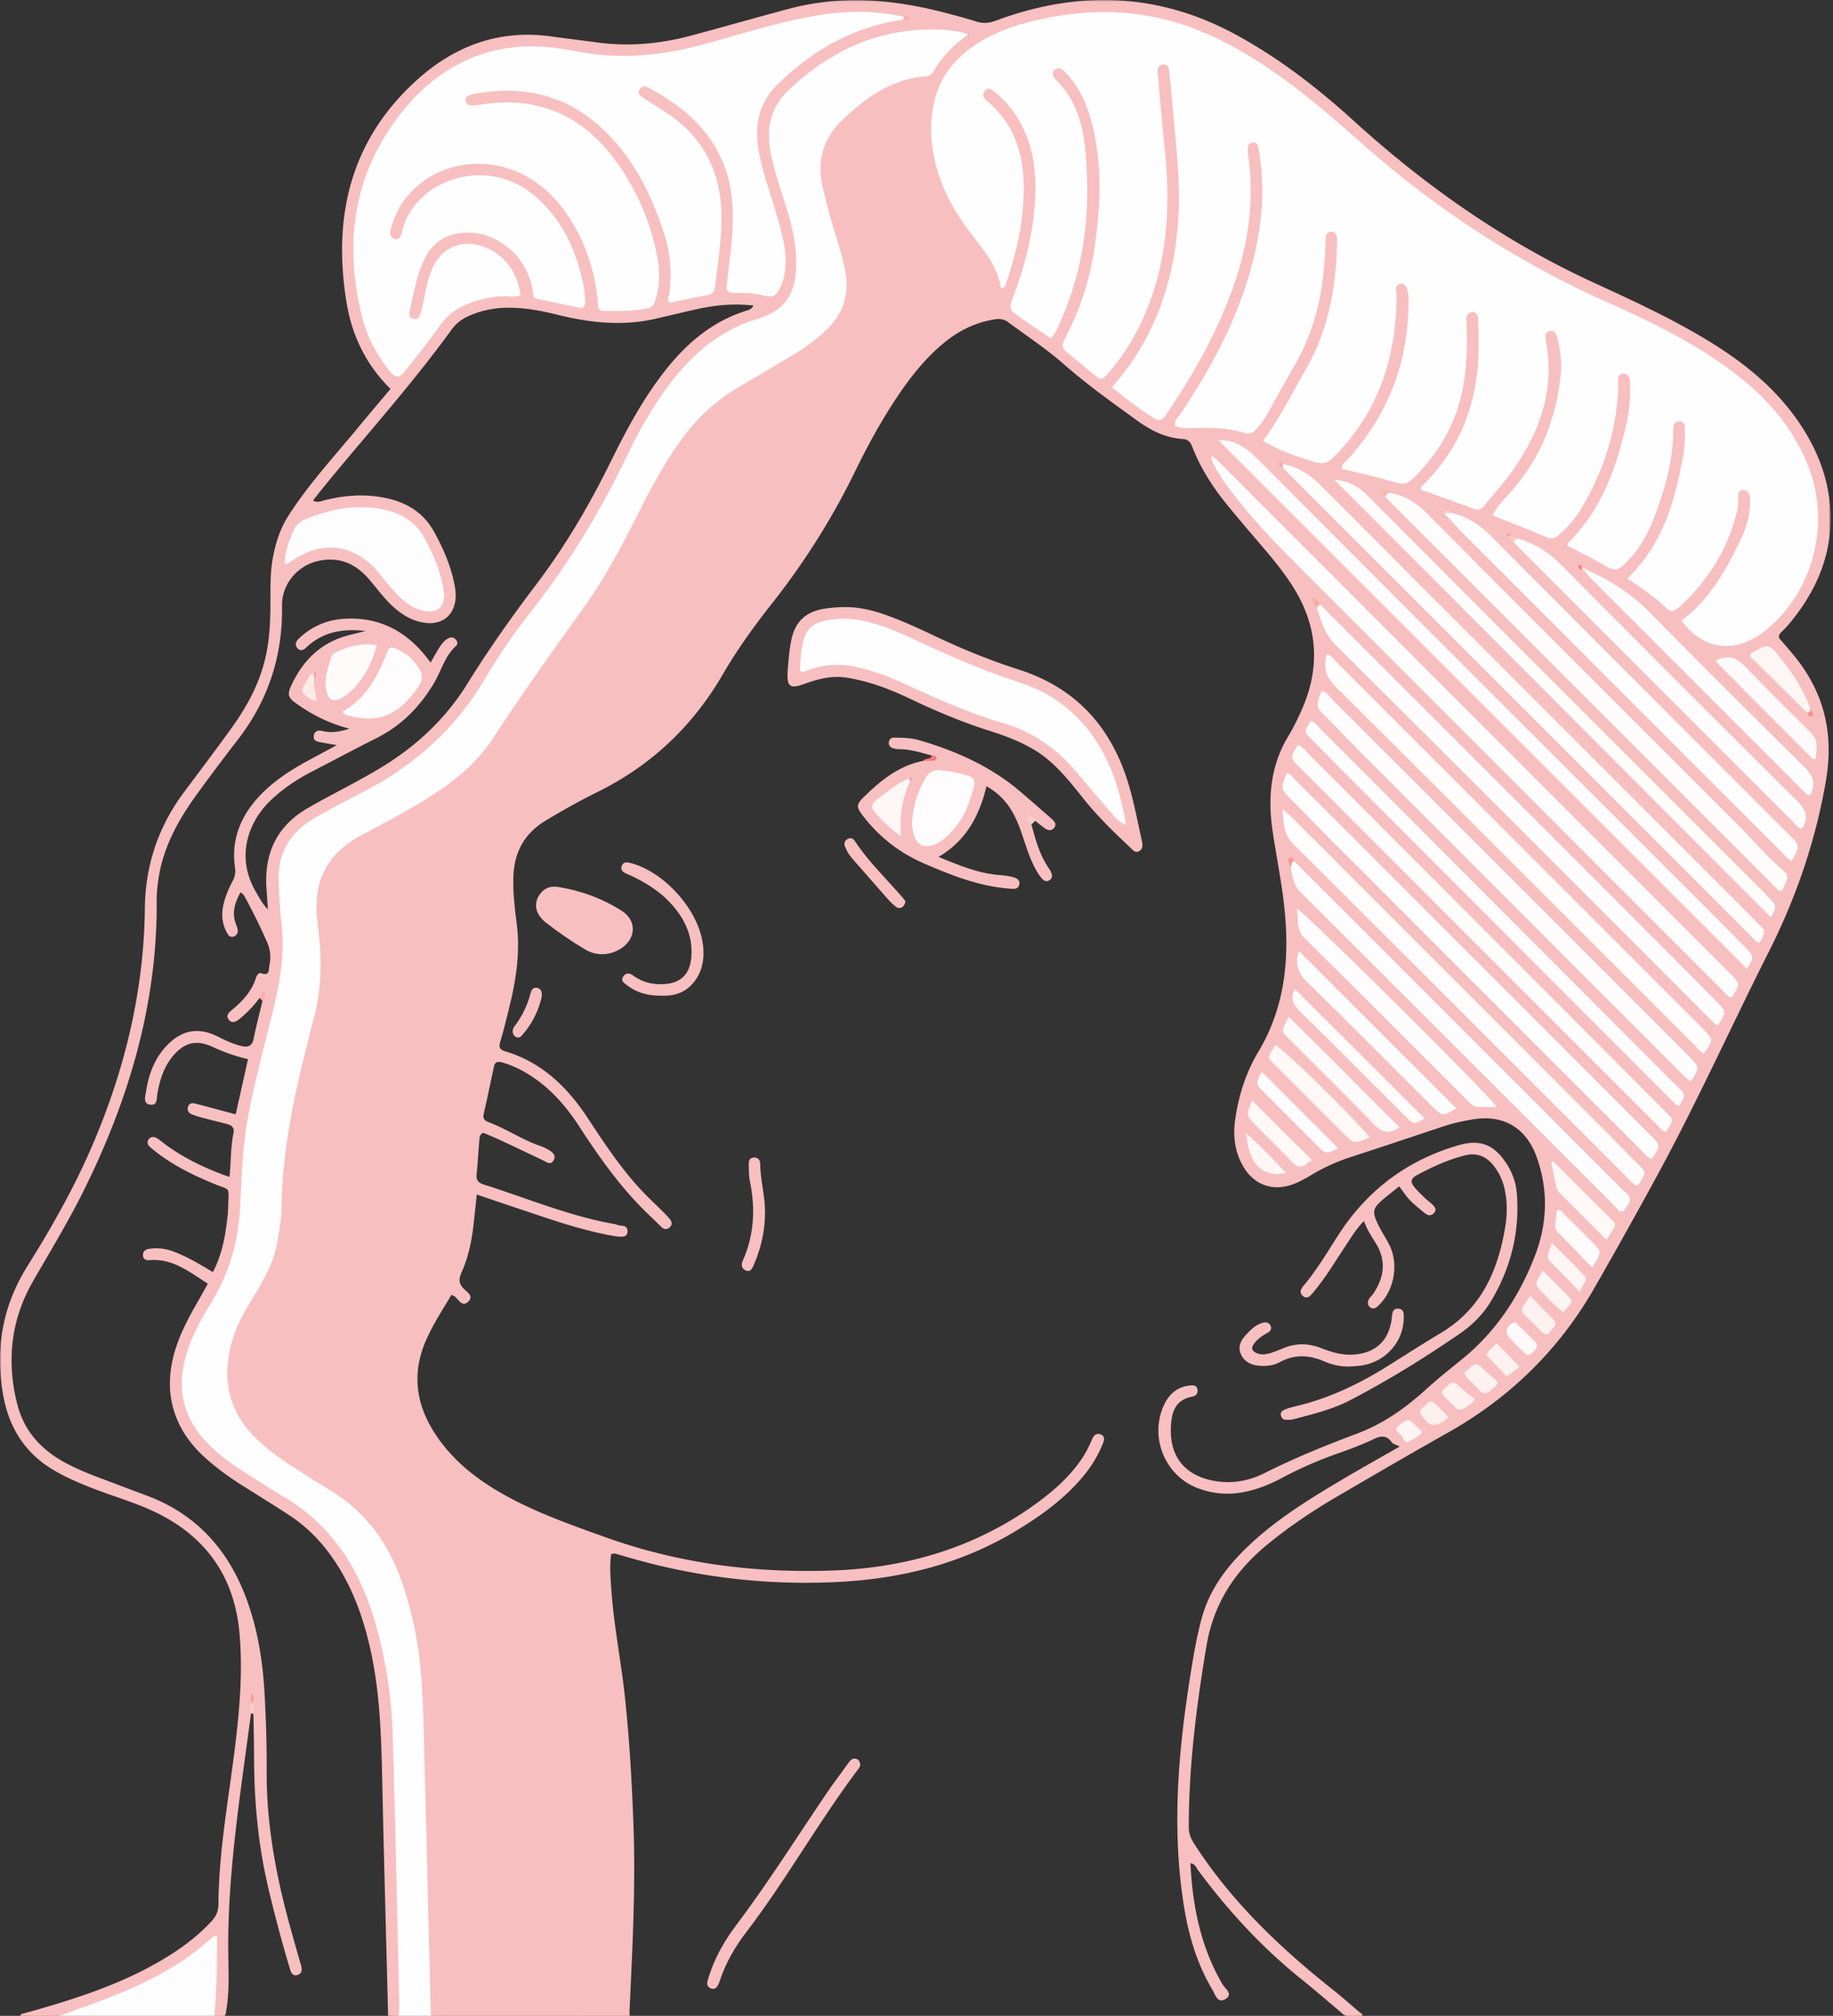 <svg xmlns="http://www.w3.org/2000/svg" xmlns:xlink="http://www.w3.org/1999/xlink" width="643" height="707" viewBox="0 0 643 707">
    <rect x="0" y="0" width="643" height="707" fill="#333333" stroke="none"/>
    <defs>
        <path id="a" d="M0 .034h642.152v707.068H0z"/>
    </defs>
    <g fill="none" fill-rule="evenodd">
        <path fill="#FEFEFE" d="M150.983 707.966h-11a6.773 6.773 0 0 1-.891-1.348 6.574 6.574 0 0 1-.394-2.454c.595-14.666-1.361-29.264-1.084-43.928.322-17.15-.835-34.283-1.21-51.422-.376-17.158-3.261-34.094-9.934-50.215-5.197-12.558-13.094-22.674-24.345-30.294-7.726-5.233-15.945-9.693-23.409-15.334-16.733-12.646-20.429-27.543-11.424-46.546 2.929-6.182 6.767-11.861 9.843-17.966 5.428-10.769 5.978-22.563 6.309-34.131.482-16.842 4.216-32.983 8.207-49.159 3.068-12.437 7.002-24.768 5.946-37.827-.537-6.642-1.06-13.261-.978-19.937.105-8.673 3.52-15.273 10.866-20.128 8.094-5.35 16.939-9.288 25.275-14.175 15.134-8.875 27.204-20.7 36.201-35.78 3.923-6.577 8.129-13.013 12.881-19.036 15.762-19.979 28.736-41.643 39.842-64.512 5.254-10.82 11.737-20.914 20.47-29.393 5.45-5.292 11.466-9.624 18.757-12.039 2.21-.732 4.336-1.718 6.491-2.612 6.957-2.888 9.922-8.175 10.324-15.605.54-9.946-2.733-19.043-5.384-28.31-.778-2.721-1.733-5.388-2.51-8.115-3.882-13.613.577-24.094 11.701-32.306 12.887-9.514 26.929-15.898 43.184-16.533 4.01-.158 7.95.708 11.921 1.074 3.023.278 3.822 2.524 1.63 4.474-4.022 3.58-7.122 7.906-10.668 11.865-1.422 1.587-3.484 1.816-5.461 2.187-10.592 1.985-19.086 7.733-26.349 15.321-5.657 5.91-7.588 13.089-5.935 21.248 1.595 7.865 4.296 15.402 6.452 23.098 4.466 15.94 1.225 24.916-12.559 34.27-4.415 2.996-8.808 6.088-13.604 8.396-18.48 8.896-32.006 22.804-40.553 41.206-11.737 25.27-27.661 47.823-43.902 70.224-1.272 1.754-2.598 3.475-3.625 5.388-10.09 18.784-25.541 31.752-44.43 40.995-3.894 1.906-7.629 4.098-11.409 6.215-11.365 6.365-15.228 16.336-13.56 28.688 1.67 12.363 1.157 24.444-1.979 36.588-4.455 17.248-8.708 34.575-10.105 52.431-.481 6.136-.256 12.294-1.17 18.431-1.021 6.852-2.85 13.318-6.341 19.321-2.931 5.039-6.046 9.994-8.396 15.34-6.017 13.697-4.677 27.623 6.798 38.493 6.733 6.376 14.545 11.201 22.494 15.695 14.281 8.075 23.263 20.276 28.552 35.35 4.436 12.641 6.352 25.78 6.88 39.214 1.025 26.114 1.195 52.247 2.128 78.355.404 11.312 1.066 22.582.358 33.893a6.946 6.946 0 0 1-.901 1.345"/>
        <path fill="#FEFDFD" d="M74.983 707.966h-54c-.346-.488-.363-.987-.056-1.499 3.757-3.323 8.712-3.962 13.155-5.658 13.746-5.249 26.963-11.306 38.09-21.244 3.06-2.734 4.85-2.248 4.907 1.313.135 8.6 1.31 17.283-1.163 25.777a9.06 9.06 0 0 1-.933 1.311"/>
        <path fill="#F9BEB2" d="M150.983 707.966l.139-1.166c1.48-1.343 3.336-1.368 5.152-1.379 20.705-.118 41.41.035 62.114-.088a6.246 6.246 0 0 1 2.422.467l.173 2.166h-70z"/>
        <path fill="#F9BFB3" d="M20.966 706.935l.017 1.03h-14c.075-.86.033-1.805 1.307-1.792 2.628.73 5.095-.634 7.667-.586 1.776.034 3.605-.084 5.01 1.348"/>
        <path fill="#F8B7AB" d="M471.983 707.966a4.054 4.054 0 0 1-.05-.914c1.414-1.813 3.43-.916 5.195-1.152 1.071.363.82 1.273.855 2.066h-6z"/>
        <path fill="#F9C1B5" d="M74.983 707.966l.183-1.216c1.345-1.005 2.612-.758 3.832.241.049.327.045.651-.015.975h-4zM139.97 706.944c.003.341.008.682.013 1.022h-4l.161-1.196c1.325-1.034 2.59-.767 3.825.174"/>
        <g transform="translate(0 -.034)">
            <mask id="b" fill="#fff">
                <use xlink:href="#a"/>
            </mask>
            <path fill="#F8BFC0" d="M139.97 706.979l-3.826-.175c-.694-27.31-1.458-54.618-2.055-81.93-.339-15.496-.739-30.967-4.114-46.183-2.617-11.8-6.684-22.989-13.777-32.925-4.013-5.622-8.82-10.433-14.583-14.221-5.562-3.655-11.238-7.137-16.867-10.69-4.375-2.76-8.543-5.803-12.416-9.23-11.98-10.594-15.573-24.166-10.489-39.337 1.915-5.719 4.783-10.97 7.778-16.165 1.065-1.847 2.08-3.724 3.28-5.882-6.474-4.135-12.333-8.943-20.503-8.238-1.12.099-2.079-.337-2.227-1.488-.17-1.332.646-2.244 1.947-2.464 2.835-.478 5.574-.204 8.336.781 5.016 1.791 9.523 4.543 14.22 7.349 3.364-6.39 4.441-13.087 5.18-19.87.127-1.159.171-2.327.2-3.493.176-6.821.882-5.188-4.7-7.486-6.793-2.796-13.374-5.952-19.323-10.308a47.96 47.96 0 0 1-3.495-2.815c-.838-.745-1.039-1.764-.332-2.664.714-.911 1.83-.87 2.734-.38 1.012.548 1.881 1.362 2.816 2.055 6.851 5.08 14.424 8.688 22.745 11.592.612-5.413.341-10.425 1.404-15.29.416-1.906-.524-2.813-2.163-3.245-2.894-.765-5.807-1.454-8.7-2.224-1.282-.341-2.565-.724-3.789-1.23-1.255-.518-1.729-1.575-1.219-2.85.468-1.166 1.55-1.134 2.541-.875 4.63 1.205 9.25 2.455 14.1 3.75L87 371.505c-4.459-1.048-8.485-2.49-12.407-4.308-5.785-2.68-10.092-1.524-14.144 3.464-3.03 3.73-4.39 8.166-5.223 12.803-.307 1.706.146 4.31-2.497 4.003-2.626-.303-1.787-2.853-1.53-4.495.971-6.19 3.043-11.938 7.582-16.508 5.281-5.317 10.931-6.248 17.707-2.844 2.683 1.346 5.37 2.625 8.32 3.298 2.386.544 3.69-.142 4.2-2.728.864-4.401 2.03-8.743 3.068-13.11.247-.404.39-.87.062-1.238-.4-.45-.764.002-1.118.197-1.96 2.719-4.27 5.107-6.85 7.24-1.234 1.02-2.65 1.882-3.917.373-1.12-1.339-.05-2.443 1.038-3.345 3.766-3.125 7.07-6.595 8.534-11.439.261-.86 1.073-1.786 1.732-1.536 3.19 1.214 2.652-1.318 2.968-2.841.588-2.833.285-5.538-.932-8.265-2.445-5.478-5.07-10.858-7.968-16.108-.22-.4-.69-.663-1.224-1.156-2.11 3.714-3.153 7.37-1.542 11.43.244.615.51 1.266.547 1.911.066 1.101-.473 1.926-1.58 2.236-.978.272-1.609-.347-2.035-1.07-1.869-3.171-2.215-6.61-1.414-10.13.667-2.93 1.84-5.699 3.258-8.351.801-1.495 1.054-2.933.795-4.738-1.285-8.945 1.466-16.776 7.27-23.562 5.058-5.913 11.453-10.115 18.217-13.803 3.182-1.733 6.381-3.438 10.236-5.512-2.432-.435-4.125-.702-5.802-1.048-1.149-.236-2.444-.507-2.295-2.082.163-1.733 1.471-2.212 2.895-1.865 3.032.742 5.94.428 9.608-.792-7.44-1.927-13.525-5.102-19.205-9.247-2.334-1.702-2.419-3.11-1.405-5.38 4.102-9.174 10.554-15.649 20.522-18.177 1.57-.399 3.142-.788 5.77-1.448-8.11-.917-14.508.334-19.992 5.047-.253.216-.508.434-.742.668-.908.911-1.983 1.476-3.037.445-1.215-1.189-.698-2.462.366-3.488 4.508-4.338 9.981-6.647 16.153-6.975 11.877-.632 21.296 4.203 28.584 13.447.393.498.77 1.008 1.473 1.935 1.135-1.954 2.044-3.633 3.066-5.243.893-1.406 1.895-2.774 3.522-3.424.842-.338 1.672-.069 2.265.59.61.68.792 1.583.077 2.232-3.983 3.613-5.199 8.844-7.843 13.234-4.917 8.167-11.342 14.719-19.956 19.05-7.729 3.887-15.363 7.96-23.046 11.938-5.057 2.618-9.729 5.792-13.899 9.671-7.549 7.02-12.958 19.41-5.54 32.23 1.223 2.118 2.335 4.3 4.286 6.293-.162-2.366-.317-4.733-.488-7.1-.896-12.418 3.48-22.1 14.527-28.471 8.648-4.99 17.678-9.279 26.197-14.514 12.136-7.456 22.23-16.947 29.74-29.077 7.462-12.05 15.644-23.59 24.204-34.877 10.096-13.314 18.516-27.655 25.898-42.63 5.454-11.061 11.23-21.938 18.828-31.737 7.716-9.953 16.904-17.883 29.192-21.662.761-.233 1.566-.465 2.226-1.712-6.778-.806-13.24-.194-19.654 1.216-5.034 1.108-10.037 2.358-15.067 3.489-11.499 2.581-22.82 1.296-34.1-1.5-6.146-1.526-12.358-2.687-18.759-2.41-4.389.19-8.56 1.147-12.544 2.979-2.314 1.064-4.245 2.553-5.758 4.643-13.984 19.328-30.003 37.004-45.07 55.451-1.144 1.398-2.234 2.84-3.53 4.496 1.535.888 2.7.26 3.866-.04 7.533-1.927 15.121-2.407 22.734-.584 6.954 1.665 12.468 5.358 15.963 11.778 3.2 5.876 5.854 11.947 7.092 18.576.31 1.659.486 3.309.307 4.966-.59 5.493-4.398 8.688-9.914 8.275-3.947-.294-7.318-1.985-10.41-4.411-3.988-3.128-6.828-7.268-10.093-11.042-4.864-5.623-10.896-8.063-18.302-6.169-7.078 1.813-12.26 8.309-12.133 15.565.307 17.483-4.81 33.112-15.496 46.958a844.343 844.343 0 0 0-14.102 18.783c-6.728 9.236-12.246 19.061-13.829 30.626-.315 2.305-.55 4.646-.534 6.966.267 36.118-9.66 69.649-25.564 101.71-5.409 10.905-11.736 21.282-17.79 31.817-5.369 9.344-7.96 19.33-7.506 30.106.198 4.678.898 9.287 2.15 13.788 2.352 8.469 7.653 14.576 15.188 18.986 6.372 3.73 13.33 6.001 20.148 8.638 3.565 1.379 7.172 2.651 10.736 4.034 16.74 6.495 27.574 18.66 33.876 35.22 4.253 11.176 6.02 22.833 6.647 34.674.468 8.816.74 17.656.693 26.483-.104 19.344 3.574 38.06 8.791 56.556 1.084 3.841 2.15 7.69 3.272 11.521.425 1.455.35 2.812-1.196 3.33-1.705.572-2.31-.775-2.717-2.134-2.854-9.567-5.443-19.203-7.707-28.928-3.415-14.672-4.806-29.554-4.855-44.591-.018-5.33-.159-10.658-.244-15.986-.706-1.207-.27-2.534-.394-3.8.095-1.258-.242-2.552.301-3.773-.604 1.207-.224 2.502-.333 3.755-.136 1.27.345 2.606-.43 3.802-3.713 28.452-8.439 56.803-7.94 85.66.115 6.778.365 13.623-1.099 20.342l-3.832-.24c.94-9.23.917-18.48.973-27.76-.655.043-1.074-.06-1.248.1-13.079 12.126-29.025 18.985-45.53 24.814-2.806.99-5.597 2.019-8.394 3.03-4.22-.33-8.535.903-12.676-.762 18.132-5.082 36.062-10.667 52.088-20.976 5.064-3.259 9.75-6.956 13.847-11.405 1.564-1.7 2.385-3.488 2.398-5.798.114-19.06 3.721-37.75 5.98-56.587 1.526-12.736 2.538-25.515 1.431-38.383-1.725-20.053-11.85-34.28-29.839-42.827-6.284-2.985-13.037-4.98-19.577-7.423-5.146-1.923-10.206-4.011-15.009-6.722C8.826 509.999 3 500.716.985 488.61c-2.66-15.974.015-30.77 8.638-44.53 8.581-13.695 16.523-27.721 22.898-42.632 11.324-26.488 17.977-53.983 18.292-82.837.166-15.234 4.766-28.762 13.834-40.89 5.585-7.47 11.226-14.901 16.665-22.478 5.673-7.905 10.195-16.411 12.125-26.069 1.014-5.072 1.343-10.222 1.407-15.399.08-6.322-.239-12.663 1.03-18.934 1-4.936 2.546-9.63 5.28-13.902 7.122-11.135 16.094-20.805 24.46-30.956 3.706-4.499 7.494-8.93 11.375-13.547-8.5-8.377-13.499-18.64-15.395-30.139-5.037-30.561 1.455-57.748 25.435-78.894 13.053-11.51 28.42-17.04 46.104-14.617 5.441.746 10.896 1.394 16.337 2.133 11.226 1.525 22.266.496 33.15-2.443 11.397-3.078 22.75-6.322 34.157-9.361 18.21-4.854 36.303-3.392 54.3 1.284 3.862 1.003 7.722 2.024 11.527 3.217 2.346.735 4.38.535 6.726-.338 28.824-10.727 56.983-9.927 84.346 4.989 15.027 8.19 28.453 18.551 41.048 30.005 25.301 23.006 52.965 42.44 84.11 56.782 12.39 5.703 24.8 11.39 36.617 18.241 13.22 7.663 25.38 16.623 34.42 29.195 6.628 9.214 11.11 19.394 12.081 30.78 1.35 15.805-4.224 29.393-14.19 41.393-.957 1.15-2.022 2.215-3.077 3.28-.87.877-.842 1.653-.025 2.568a192.021 192.021 0 0 1 4.551 5.316c10.675 12.863 14.143 27.511 11.328 43.934-3.602 21.02-10.436 41.002-19.984 59.933-13.268 26.303-25.368 53.19-39.473 79.069a2017.968 2017.968 0 0 1-21.92 39.226c-12.403 21.6-29.636 38.34-51.347 50.556-12.909 7.264-25.705 14.728-38.498 22.195-8.78 5.125-17.213 10.755-25.07 17.259-11.203 9.271-18.57 20.635-21.013 35.192-3.533 21.057-6.203 42.17-6.224 63.562-.002 2.264.66 3.99 1.896 5.911 12.976 20.178 30.032 36.433 48.672 51.21 3.262 2.587 6.37 5.367 9.55 8.058-1.395 1.903-3.497.62-5.195 1.153-5.23-4.392-10.387-8.875-15.704-13.158-13.718-11.047-25.504-23.9-35.98-38.008-.64-.862-.926-2.156-2.656-2.43.736 15.072 3.587 29.372 11.258 42.466.917 1.563 3.993 3.59.85 5.294-2.67 1.45-3.462-1.82-4.449-3.471-5.727-9.586-8.606-20.151-10.229-31.096-3.932-26.51-1.643-52.83 2.545-79.08 1.074-6.732 2.19-13.455 3.994-20.058 2.828-10.351 9.06-18.43 16.678-25.612 9.768-9.208 21.13-16.183 32.596-22.985 6.281-3.725 12.66-7.284 20.157-11.584-1.343-.698-2.322-.892-2.753-1.486-1.826-2.51-3.726-2.38-6.378-1.11-4.188 2.005-8.58 3.614-12.97 5.156a138.494 138.494 0 0 0-19.159 8.428c-4.422 2.353-9.01 4.19-14.006 5.077-5.249.93-10.286.454-15.232-1.344-11.524-4.189-17.244-17.387-12.44-28.699 1.74-4.096 4.601-6.897 9.224-7.425 1.152-.13 2.481-.22 2.782 1.346.262 1.368-.516 2.311-1.802 2.55-6.39 1.188-7.384 5.993-7.53 11.264-.275 9.749 4.847 16.115 14.363 18.12 6.472 1.365 12.736.333 18.468-2.553 10.57-5.327 21.485-9.741 32.551-13.893 8.972-3.367 16.745-8.798 23.846-15.245 4.065-3.69 8.362-7.134 12.638-10.584 12.125-9.776 20.421-22.332 25.91-36.694 4.35-11.385 4.682-23.061.448-34.704-2.95-8.118-9.795-15.046-22.42-12.93-3.466.582-6.846 1.327-10.164 2.427-10.73 3.555-21.439 7.178-32.194 10.656-4.938 1.597-9.623 3.675-14.066 6.34-2.14 1.283-4.305 2.514-6.674 3.364-6.942 2.49-13.375.262-17.197-6.079-3.159-5.24-3.77-11.022-2.914-16.9 1.21-8.3 3.746-16.283 8.058-23.473 9.862-16.437 11.125-34.262 8.935-52.644-.984-8.257-2.654-16.428-3.875-24.66-1.73-11.66-.846-22.91 5.415-33.317 1.798-2.988 3.355-6.144 4.768-9.335 6.29-14.202 5.856-28.096-2.095-41.613-3.826-6.504-8.727-12.17-13.598-17.87-3.463-4.053-6.914-8.117-10.294-12.24-5.096-6.216-9.429-12.918-12.352-20.439-.67-1.725-1.413-2.736-3.476-2.861-6.018-.365-11.22-3.06-15.973-6.5-8.749-6.339-17.57-12.606-25.69-19.754-6.147-5.412-13-9.852-19.524-14.747-2.03-1.524-4.142-1.082-6.196-.675-6.512 1.291-12.146 4.385-17.17 8.7-7.165 6.153-12.677 13.643-17.7 21.543-4.65 7.316-8.77 14.934-12.559 22.722C291.875 181.977 282 197.55 270.48 212.1c-6.21 7.843-12.009 15.988-17.046 24.637-10.524 18.073-25.06 31.788-43.83 41.062-6.265 3.094-12.363 6.507-18.347 10.139-7.546 4.577-10.96 11.282-11.174 19.925-.132 5.356.475 10.677 1.156 15.936 1.335 10.308-.254 20.243-2.735 30.147-.97 3.872-1.888 7.764-3.064 11.576-.613 1.983.144 2.743 1.832 3.248 12.82 3.835 21.75 12.524 28.882 23.361 6.141 9.332 12.288 18.649 20.12 26.697 1.973 2.026 4.056 3.947 6.062 5.944.94.934 1.876 1.883 2.698 2.918.854 1.076.754 2.226-.4 3.02-.915.627-1.84.445-2.676-.39-2.586-2.583-5.288-5.054-7.814-7.695-7.982-8.34-14.596-17.736-20.857-27.393-4.859-7.495-10.653-14.075-18.397-18.73-2.714-1.63-5.563-2.94-8.632-3.834-1.632-.474-2.599-.26-2.967 1.413-1.215 5.524-2.318 11.072-3.612 16.579-.419 1.783.45 2.447 1.792 2.959 6.224 2.37 11.786 6.173 18.105 8.344 1.093.375 2.17.882 3.143 1.5 1.314.838 2.521 1.913 1.378 3.654-1.087 1.656-2.25.523-3.425-.04a1644.44 1644.44 0 0 0-15.777-7.462c-1.804-.84-3.66-1.567-5.384-2.3-1.496.713-1.299 1.994-1.395 3.102-.329 3.819-.535 7.647-.924 11.459-.208 2.027.613 2.986 2.496 3.582 15.204 4.805 29.966 11.07 45.783 13.855.327.058.666.12.963.26 1.342.63 3.708-.21 3.688 2.385-.013 1.778-1.437 2.149-4.847 1.55-11.85-2.08-23.115-6.175-34.47-9.956-4.4-1.465-8.79-2.964-13.552-4.572-.42 3.89-.78 7.469-1.197 11.042-.658 5.647-1.865 11.184-4.193 16.38-1.035 2.308-.905 3.96.945 5.741 1.18 1.137 3.47 2.563 1.387 4.46-2 1.822-3.153-.476-4.424-1.667-.337-.317-.815-.481-1.373-.798-3.04 5.046-6.196 9.93-8.636 15.238-5.148 11.199-4.24 21.966 2.161 32.382 5.457 8.88 13.136 15.441 21.93 20.758 12.026 7.274 25.236 11.864 38.378 16.591 25.728 9.255 52.334 12.683 79.547 11.742 26.056-.9 50.176-7.933 71.522-23.36 5.975-4.319 11.478-9.119 15.743-15.206 1.634-2.33 2.947-4.825 4.03-7.454.565-1.376 1.59-2.34 3.1-1.691 1.692.728 1.086 2.26.596 3.45a42.632 42.632 0 0 1-6.372 10.688c-6.61 8.144-14.948 14.174-23.827 19.552-19.26 11.665-40.374 16.899-62.66 18.024-25.518 1.288-50.519-1.75-75.002-9.058a56.017 56.017 0 0 0-3.362-.915c-.288-.067-.635.113-1.17.226-.59 4.396-.192 8.83.14 13.281.917 12.303 3.366 24.404 4.683 36.654 1.605 14.913 2.444 29.865 3.006 44.85.827 22.019-.39 43.976-1.394 65.944-.808 1.004-1.9 1.178-3.112 1.173-22.192-.067-44.384-.117-66.577-.173-.779-31.478-1.528-62.958-2.35-94.437-.378-14.48-.553-28.983-3.756-43.228-1.134-5.04-2.48-10.014-4.225-14.874-4.764-13.273-12.635-24.105-24.854-31.523-4.126-2.503-8.183-5.122-12.263-7.702-4.513-2.852-8.85-5.936-12.793-9.555-10.707-9.832-13.392-21.79-9.364-35.49 1.756-5.974 4.986-11.238 8.198-16.498 3.577-5.86 6.667-11.928 7.73-18.807.558-3.615 1.275-7.257 1.314-10.894.202-19.135 3.986-37.695 8.64-56.13.772-3.065 1.46-6.154 2.324-9.192 3.105-10.923 3.312-21.995 1.851-33.168a89.544 89.544 0 0 1-.415-3.974c-1.093-12.837 4.021-22.214 15.443-28.301 9.1-4.851 18.272-9.589 26.866-15.341 7.554-5.056 14.37-10.948 19.342-18.577 10.28-15.772 21.245-31.054 32.2-46.353 7.382-10.31 13.266-21.531 18.957-32.845 4.49-8.927 9.18-17.733 15.127-25.825 5.403-7.355 11.846-13.494 19.72-18.127 6.885-4.052 13.771-8.1 20.608-12.228 3.714-2.242 7.12-4.903 10.304-7.874 6.122-5.713 8.27-12.572 6.765-20.816-1.32-7.242-4.026-14.07-5.82-21.162-.694-2.74-1.395-5.479-2.049-8.228-2.19-9.23.186-17.218 6.995-23.703 8.072-7.687 16.967-14.002 28.553-15.149 1.171-.116 2.36-.24 3.042-1.396 3.052-5.163 6.982-9.563 12.6-13.355-5.11-1.576-9.459-1.71-13.69-1.678-19.497.15-35.753 8.136-49.632 21.381-6.364 6.074-7.778 13.67-6.106 22.066 1.207 6.057 3.258 11.864 5.084 17.74 2.13 6.855 3.942 13.763 3.845 21.03-.139 10.3-3.699 16.221-13.457 19.2-15.628 4.77-26.163 15.33-34.836 28.394a154.065 154.065 0 0 0-10.797 19.125c-9.396 19.786-20.734 38.352-34.262 55.59a214.235 214.235 0 0 0-16.048 23.507c-10.383 17.63-25.124 30.418-43.17 39.68-5.622 2.886-11.224 5.805-16.686 9.009-8.796 5.156-12.777 12.692-12.315 22.825.228 4.995.545 9.968 1.095 14.94 1.31 11.827-1.473 23.173-4.293 34.498-2.894 11.622-5.982 23.189-7.98 35.025-1.616 9.568-1.79 19.234-2.316 28.863-.659 12.075-3.756 23.23-10.112 33.55-3.489 5.663-6.695 11.512-8.665 17.941-3.765 12.29-1.246 23.005 7.963 32.057 3.58 3.517 7.584 6.5 11.807 9.19 4.632 2.952 9.215 5.991 13.954 8.765 16.591 9.712 26.35 24.455 31.871 42.487 4.125 13.475 6.261 27.28 6.691 41.288.972 31.64 1.593 63.293 2.343 94.942.027 1.159-.084 2.322-.13 3.483" mask="url(#b)"/>
        </g>
        <path fill="#F8BFC0" d="M295.801 212.923c6.81-.175 13.12 1.91 19.301 4.408 4.308 1.742 8.541 3.689 12.737 5.689 9.608 4.577 19.434 8.574 29.575 11.823 20.167 6.46 32.595 20.366 38.54 40.42 1.937 6.54 3.182 13.24 4.652 19.889.324 1.468.26 2.75-1.155 3.425-1.316.63-2.119-.536-2.95-1.313-5.835-5.454-11.53-11.008-16.539-17.289-5.169-6.483-10.307-13.067-17.73-17.341-4.799-2.762-9.917-4.688-15.133-6.332-9.53-3.006-18.687-6.866-27.697-11.158-7.052-3.359-14.295-6.17-22.115-7.434-5.35-.865-10.19.325-15.078 2.141-5.053 1.878-6.268.994-5.902-4.437.246-3.64.555-7.284 1.272-10.893 1.255-6.318 4.931-9.9 11.281-10.974a44.547 44.547 0 0 1 6.941-.624M490.854 416.075c-2.038 1.626-3.756 2.923-5.393 4.316-4.027 3.432-4.272 4.482-1.892 9.37 1.164 2.39 2.696 4.6 3.867 6.988 3.175 6.472 1.738 15.28-3.24 20.464-.459.478-.923.974-1.466 1.344-.568.388-1.26.457-1.88.07-.775-.484-1.115-1.238-.955-2.122.221-1.215 1.27-1.923 1.906-2.884 3.83-5.777 4.585-11.685.708-17.772-1.482-2.326-2.953-4.658-4.055-7.604-2.83 2.836-4.543 5.886-6.478 8.755-3.35 4.971-6.382 10.16-10.156 14.84-.73.905-1.425 1.861-2.277 2.64-.822.751-1.82.763-2.659-.095-.627-.644-.872-1.412-.404-2.258.24-.436.511-.864.831-1.243 4.752-5.622 8.416-11.99 12.415-18.127 10.147-15.57 24.117-25.963 41.98-31.122 7.081-2.045 11.857-.444 16.106 5.484 2.478 3.456 3.97 7.3 4.291 11.556 1.012 13.365-2.049 25.773-8.847 37.288-2.757 4.672-6.467 8.52-10.887 11.566-12.48 8.601-25.36 16.574-38.812 23.576-6.237 3.247-13.076 4.86-19.826 6.651-.938.25-1.975.202-2.96.16-.737-.03-1.158-.672-1.392-1.285-.35-.927.18-1.738.911-2.083 1.187-.562 2.484-.942 3.771-1.24 11.641-2.706 22.29-7.693 32.376-13.99 6.355-3.967 12.65-8.036 19.08-11.879 14.085-8.419 19.957-21.75 22.498-37.128.741-4.48.747-8.972-.236-13.41a20.116 20.116 0 0 0-3.81-8.063c-2.636-3.389-6.03-4.66-10.156-3.608-5.998 1.533-11.586 4.082-17.008 7.058-2.125 1.166-1.897 2.51-.706 3.982 1.146 1.416 2.49 2.678 3.802 3.951.835.81 1.816 1.47 2.645 2.285.877.861 1.544 1.881.407 3.008-1.01 1.002-2.153.788-3.137-.03-2.432-2.02-4.973-3.935-6.879-6.513-.584-.79-1.149-1.596-2.083-2.896"/>
        <path fill="#F8BFC0" d="M326.913 265.005c-3.844-1.049-7.646-2.298-11.704-2.263-.653.006-1.327-.139-1.957-.327-1.105-.329-1.611-1.133-1.435-2.272.149-.963.896-1.454 1.753-1.45 2.99.015 5.986.055 8.9.906 12.886 3.761 24.96 9.13 35.299 17.901 3.68 3.122 7.293 6.323 10.932 9.495 1.032.9 2.176 1.94 1.094 3.343-1.007 1.307-2.374.856-3.541-.017-1.063-.794-2.088-1.634-3.13-2.456-1.441-.563-1.651.1-1.307 1.313 1.45 5.464 2.967 10.9 6.276 15.621.374.533.696 1.151.854 1.776.216.854-.041 1.681-.827 2.16-.783.478-1.624.375-2.28-.265-1.324-1.294-2.19-2.909-3.028-4.539-2.292-4.458-3.477-9.329-5.254-13.979-2.61-6.826-5.93-10.989-11.501-14.213-2.48 10.188-6.972 19.043-16.826 24.784 7.284 3.036 14.09 5.845 21.612 6.38 1.479.105 2.966.346 4.408.695 1.34.323 2.688 1.012 2.303 2.678-.377 1.631-1.708 1.508-3.184 1.401-10.787-.783-20.643-4.663-30.396-8.915-8.236-3.59-15.148-8.905-20.732-15.95-2.907-3.668-3.172-4.452.014-7.54 5.863-5.686 12.195-10.8 20.566-12.428 2.83-.632 2.83-.632 3.09-1.839M195.504 311.025c8.12 1.264 15.793 4.054 22.66 8.46 5.662 3.634 4.838 10.472-1.158 13.659-4.006 2.129-8.16 2.004-11.907-.238-4.691-2.805-9.22-5.938-13.542-9.285-3.575-2.768-4.338-6.24-2.698-9.178 1.447-2.593 3.636-3.78 6.644-3.418M301.767 619.041c-.004.68-.717 1.425-1.307 2.212-13.66 18.236-24.78 38.212-38.63 56.323-3.945 5.157-7.236 10.752-9.284 16.987-.206.63-.442 1.263-.769 1.834-.435.76-1.138 1.3-2.036 1.086-1.054-.25-1.797-.993-1.647-2.14.127-.972.504-1.914.813-2.857 2.038-6.23 5.272-11.883 9.17-17.056 11.313-15.019 21.321-30.918 31.86-46.46 2.516-3.714 5.254-7.276 7.871-10.922.628-.874 1.394-1.51 2.49-1.224.835.218 1.391.865 1.47 2.217M473.431 479.268c-3.046.077-5.966-.524-8.732-1.74-5.313-2.334-10.516-2.676-15.79.216-2.212 1.212-4.747 1.464-7.279 1.247-2.845-.244-5.214-1.467-6.368-4.112-1.133-2.597.066-4.867 1.865-6.792 1.704-1.822 3.468-3.62 6.016-4.224 1.022-.242 2.033-.008 2.542 1.037.531 1.09.048 1.929-.94 2.472-1.91 1.048-3.684 2.243-4.97 4.054-1.067 1.502-.452 2.466.997 3.114 1.431.643 2.96.539 4.402.139 1.593-.44 3.154-1.042 4.672-1.704 4.5-1.965 8.97-1.978 13.541-.186 3.558 1.393 7.174 2.519 11.12 2.313 7.802-.407 12.644-4.716 13.68-12.407.043-.33.027-.666.071-.994.182-1.35.357-2.825 2.182-2.732 2.168.112 1.993 1.837 1.98 3.327-.078 8.188-6.179 15.17-14.522 16.577-1.47.248-2.978.269-4.467.395"/>
        <path fill="#F8BFC0" d="M232.521 349.198c-5.454.12-9.333-1.158-12.73-3.803-.87-.676-2.11-1.403-1.219-2.824.895-1.43 2.201-1.405 3.431-.502 2.773 2.036 5.81 3.02 9.275 3.097 7.945.176 11.61-3.856 11.284-12.294-.248-6.41-3.24-11.762-7.595-16.39-3.706-3.937-8.197-6.737-13.006-9.086-.892-.436-1.834-.773-2.72-1.22-.999-.505-1.54-1.367-1.137-2.452.488-1.308 1.442-1.45 2.813-1.113 12.125 2.993 24.41 16.72 25.72 29.13.541 5.116-.446 9.973-4.23 13.836-3.029 3.09-6.919 3.736-9.886 3.621M268.35 425.546c-.05 6.246-1.396 12.218-3.882 17.934-.522 1.202-1.063 2.791-2.789 2.101-1.739-.694-1.692-2.145-.984-3.764 3.873-8.86 4.3-18.024 2.387-27.416-.394-1.94-.385-3.977-.43-5.973-.03-1.193.213-2.392 1.813-2.457 1.501-.063 2.178.956 2.197 2.185.095 5.848 1.788 11.533 1.687 17.39M317.602 316.136c-.245 2.019-1.937 2.829-3.126 1.997-1.078-.754-2.042-1.715-2.92-2.704-4.202-4.731-8.354-9.507-12.53-14.261a14.568 14.568 0 0 1-2.6-4.234c-.439-1.092-.155-1.998.774-2.597.967-.624 1.976-.433 2.614.535 4.786 7.265 11.064 13.265 16.708 19.803.537.623 1.09 1.245 1.08 1.46M190.029 349.567a30.224 30.224 0 0 1-7.195 13.83c-.976 1.068-2.724.198-2.94-1.275-.13-.88.157-1.63.678-2.316 2.647-3.486 4.486-7.35 5.576-11.596.309-1.203 1.097-2.146 2.542-1.673 1.06.345 1.517 1.223 1.339 3.03"/>
        <path fill="#F27876" d="M326.913 265.005c.664-.022 1.377-.008 1.557.774.112.487-.271.97-.776 1.001-1.287.08-2.581.05-3.872.064.706-1.157 2.615-.293 3.09-1.839"/>
        <path fill="#FACEC9" d="M361.817 289.178c-1.186-.89-.987-2.24-1.692-3.654 1.68.534 2.506 1.247 2.999 2.342l-1.307 1.312z"/>
        <path fill="#F7AFAA" d="M91.021 350.005l1.374-2.865c.964 1.746.566 2.858-.317 3.906l-1.057-1.04"/>
        <path fill="#FACCCB" d="M88.861 597.027c.186 1.323.409 2.647.031 3.977a61.094 61.094 0 0 0-.856-.015c-.375-1.327-.112-2.644.072-3.96.25-.52.501-.496.753-.002"/>
        <path fill="#FEFEFE" d="M351.181 101.35c-1.154-8.115-6.364-13.913-11.063-20.087-6.109-8.023-10.664-16.88-12.614-26.897-1.094-5.62-1.16-11.298-.157-16.902 1.817-10.154 7.726-17.504 16.407-22.766 7.067-4.284 14.846-6.665 22.872-8.284 16.622-3.351 33.027-3.018 49.247 2.546 14.058 4.823 26.366 12.618 38.117 21.452 8.796 6.613 16.98 13.96 25.25 21.209 25.467 22.326 53.574 40.54 84.531 54.366 15.051 6.72 29.874 13.905 43.217 23.77 12.301 9.098 22.217 20.09 27.66 34.637 7.734 20.675.621 45.059-16.738 57.753-8.787 6.426-19.935 6.525-28.052-4.472 9.701-7.29 15.51-17.506 20.65-28.168 1.957-4.058 3.327-8.356 3.395-12.944.014-.99-.054-2.001-.248-2.97-.222-1.098-1.026-1.677-2.15-1.707-1.328-.037-1.647.869-1.715 1.95-.102 1.66.065 3.379-.315 4.97-3.099 12.985-9.71 24.004-19.342 33.139-3.782 3.587-4.195 2.573-7.019.042-3.707-3.321-7.765-6.235-12.286-9.075 12.56-11.99 16.764-27.411 19.67-43.41.54-2.97.542-5.967.556-8.965.007-1.414-.214-2.798-2.072-2.74-1.823.06-1.984 1.47-1.992 2.859-.066 10.135-2.605 19.757-6.094 29.17-1.622 4.378-3.526 8.63-6.209 12.489-1.434 2.06-3.148 3.86-4.897 5.655-1.905 1.955-3.607 2.267-6.096.787-4.426-2.631-9.093-4.853-13.782-7.31.092-.364.061-.952.34-1.228 11.106-10.97 16.278-24.908 19.84-39.64 1.138-4.702 1.813-9.484 1.752-14.342-.013-.998.004-2.011-.157-2.991-.204-1.237-.853-2.208-2.277-2.2-1.646.01-1.815 1.299-1.778 2.46.098 3.009-.112 5.986-.465 8.97-1.547 13.11-5.989 25.197-12.807 36.445-2.004 3.305-4.606 6.107-7.5 8.656-1.203 1.059-2.332 1.646-4.029.94-6.283-2.612-12.616-5.104-19.225-7.76 1.554-3.12 3.771-5.363 5.851-7.65 10.83-11.91 16.451-26.028 18.05-41.902.44-4.374-.157-8.63-1.276-12.841-.37-1.391-1.02-2.691-2.697-2.22-1.632.46-1.539 1.896-1.266 3.309 3.351 17.4-2.256 32.489-12.213 46.353-2.909 4.05-6.386 7.688-9.448 11.633-1.156 1.489-2.174 1.562-3.822.939-6.063-2.293-12.185-4.426-18.254-6.61-.329-.81.225-1.24.658-1.666 13.481-13.241 19.347-29.57 19.516-48.193.031-3.33-.068-6.663-.175-9.994-.04-1.26-.649-2.472-1.973-2.504-1.645-.04-2.277 1.293-2.176 2.76.404 5.837.236 11.658-.298 17.474-1.38 15.057-7.608 27.763-18.502 38.235-1.719 1.654-3.262 2.163-5.75 1.42-6.322-1.885-12.784-3.303-19.247-4.922.296-1.977 1.745-2.691 2.684-3.752 13.956-15.751 20.89-34.152 20.838-55.18-.005-1.641.008-3.357-.87-4.866-.45-.77-1.152-1.27-2.049-1.08-.878.188-1.448.86-1.486 1.774-.034.824.167 1.656.166 2.485-.023 21.69-6.423 40.87-21.99 56.552-2.19 2.207-4.173 2.568-7.025 1.64-6.016-1.957-12.067-3.76-17.78-7.406 5.672-7.573 9.796-16.033 14.54-24.131 8.141-13.895 11.074-29.114 11.401-44.991.011-.5.018-1 .005-1.5-.037-1.475-.489-2.772-2.225-2.63-1.377.116-1.784 1.277-1.794 2.565-.029 4.168-.395 8.307-.816 12.457-1.126 11.085-4.215 21.517-9.722 31.224-3.287 5.793-6.529 11.612-9.777 17.426a29.506 29.506 0 0 1-4.085 5.656c-1.097 1.187-2.365 1.773-4.02 1.239-5.805-1.872-11.785-1.905-17.798-1.74-2.129.057-4.31.16-6.475-.644-.632-1.972.976-3.045 1.826-4.318 9.55-14.323 17.87-29.246 23.126-45.75 4.658-14.624 6.922-29.463 4.665-44.79-.169-1.147-.345-2.301-.645-3.417-.248-.92-1.03-1.251-1.938-1.17-.97.086-1.48.757-1.58 1.636a9.71 9.71 0 0 0 .057 2.479c3.488 23.984-3.314 45.81-14.038 66.798-4.325 8.462-9.386 16.487-14.63 24.409-1.448 2.185-2.673 2.463-4.75 1.122-5.032-3.247-9.723-6.918-14.339-10.677 14.65-16.478 21.372-35.724 23.144-57.084 1.098-13.228-.54-26.277-1.665-39.376-.399-4.645-.888-9.282-1.326-13.924-.13-1.377-.296-2.86-2.095-2.791-2.147.08-2.1 1.787-1.963 3.317.751 8.46 1.446 16.927 2.334 25.373 1.88 17.897 1.52 35.573-4.506 52.799-3.448 9.853-8.328 18.872-15.207 26.75-2.282 2.613-2.409 2.607-5.17.409-3.127-2.49-6.08-5.2-9.25-7.631-1.824-1.398-1.92-2.655-.895-4.626 4.796-9.211 8.264-18.934 9.986-29.172 2.611-15.533 3.536-31.102-.426-46.597-1.543-6.033-3.915-11.672-8.02-16.456-.65-.757-1.34-1.495-2.097-2.14-.989-.844-2.059-1.06-3.083.005-.869.902-.615 1.803.02 2.69.193.27.402.535.64.766 6.863 6.673 9.362 15.362 10.211 24.374 1.932 20.502.015 40.587-8.447 59.678-1 2.257-1.824 4.622-3.582 6.527-3.954-2.704-7.862-5.236-11.612-7.984-3.023-2.215-3.097-2.716-1.753-6.255 4.282-11.271 7.22-22.84 7.84-34.926.388-7.56-.294-14.961-3.127-22.083-2.393-6.016-6.025-11.091-11.045-15.167-1.024-.832-2.145-1.902-3.419-.414-1.128 1.317-.528 2.47.607 3.437 13.152 11.198 14.1 26 12.24 41.599-.91 7.633-2.984 15-5.402 22.276-.263.79-.438 1.622-1.81 2.178M316.914 6.857c-17.473 2.508-32.024 10.725-44.396 23.008-6.927 6.879-7.994 15.39-6.095 24.566 1.488 7.19 4.022 14.07 6.076 21.094 1.962 6.706 3.922 13.446 2.68 20.6-.258 1.497-.628 2.93-1.28 4.286-1.778 3.698-2.553 4.107-6.597 3.099-3.28-.815-6.606-.81-9.928-.791-1.976.01-2.712-.772-2.473-2.7.555-4.46 1.116-8.921 1.572-13.392.987-9.675 1.13-19.286-2.445-28.58-4.96-12.887-14.777-21.025-26.56-27.265-1.187-.63-2.247-.75-3.02.486-1.015 1.627.197 2.39 1.36 3.146 3.486 2.27 7.078 4.397 10.42 6.86 7.933 5.84 13.209 13.588 15.523 23.175 1.617 6.7 1.528 13.563.938 20.384-.445 5.139-1.253 10.246-1.821 15.376-.18 1.623-.536 2.87-2.42 3.23-4.553.877-9.087 1.85-13.506 2.76-1.211-1.303-.202-2.387-.08-3.458.787-6.873.374-13.625-1.733-20.251-4.557-14.33-11.135-27.596-22.353-37.842-12.675-11.58-27.88-14.874-44.601-11.67-.642.123-1.327.262-1.87.593-.545.332-1.052.87-.967 1.628.1.897.58 1.627 1.49 1.719.978.099 1.998.044 2.97-.12 20.217-3.404 36.34 3.226 48.325 19.808 7.32 10.13 12.208 21.375 14.464 33.678.906 4.94.926 9.95-.635 14.838-.464 1.454-.988 2.635-2.84 3.019-5.115 1.062-10.257.999-15.425.875-2.032-.05-1.798-1.462-1.922-2.761-.732-7.676-2.46-15.095-5.768-22.102-4.128-8.74-9.57-16.37-17.991-21.526-14.355-8.791-32.708-6.168-43.11 6.14-2.63 3.115-4.313 6.7-5.54 10.536-.352 1.105-.727 2.238-.221 3.407.59 1.362 2.382 1.63 3.206.428.36-.527.544-1.207.692-1.844 4.21-18.08 28.872-26.566 45.454-13.467 9.467 7.477 14.573 17.549 17.476 28.942.738 2.896 1.214 5.858 1.289 8.88.042 1.695-.367 2.612-2.206 2.23a1553.333 1553.333 0 0 1-14.64-3.096c-1.836-.4-1.341-2.041-1.586-3.26-1.533-7.621-5.561-13.454-12.401-17.247-4.055-2.248-8.404-3.074-13.013-2.486-5.32.678-9.37 3.302-11.96 8.008-3.345 6.086-4.191 12.94-5.818 19.548-.262 1.062.1 2.035 1.212 2.41 1.424.482 2.283-.39 2.628-1.593.592-2.075 1.046-4.194 1.46-6.313.61-3.107 1.299-6.191 2.489-9.135 3.229-7.985 10.72-11.157 18.787-7.98 6.83 2.69 11.288 8.704 12.405 16.785-1.89.869-3.904.349-5.85.4-4.904.136-9.58 1.206-14.002 3.258-3.355 1.556-6.155 3.749-8.365 6.878-3.746 5.302-7.797 10.39-11.804 15.503-2.647 3.378-3.678 3.42-6.393-.051-4.142-5.297-7.344-11.241-9.003-17.706-6.91-26.94-3.187-52.011 14.883-73.816 10.102-12.191 23.096-19.973 39.257-21.513 7.374-.702 14.682.35 21.852 1.7 15.108 2.846 29.773 1.194 44.422-2.827 12.823-3.517 25.51-7.595 38.657-9.86 10.284-1.772 20.535-1.86 30.76.406.319.253.408.48.27.682-.13.188-.255.283-.38.283"/>
        <path fill="#FEFDFD" d="M427.45 154.434c5.155-.326 9.328 2.155 13.498 6.345 53.11 53.369 106.426 106.537 159.683 159.76 3.652 3.652 7.257 7.35 10.895 11.013 3.973 4 3.98 3.994 1.246 8.155-61.804-61.79-123.715-123.682-185.321-185.273M424.995 159.741c.757.64 1.564 1.227 2.262 1.924 59.82 59.837 119.635 119.68 179.443 179.531 3.815 3.818 3.784 3.848.854 8.571-1.546-.002-2.206-1.318-3.098-2.209-49.94-49.932-99.86-99.884-149.791-149.826-6.832-6.834-13.502-13.813-19.574-21.343-3.868-4.794-7.66-9.643-10.18-15.335-.395-.464-.367-.902.084-1.313"/>
        <path fill="#FEFCFC" d="M463.015 211.942c32.406 32.4 64.822 64.792 97.217 97.205 13.9 13.908 27.77 27.848 41.625 41.8 3.815 3.843 3.768 3.89.81 8.607-1.092-.123-1.639-1.022-2.313-1.696-43.955-43.95-87.845-87.967-131.943-131.771-3.864-3.838-5-8.38-6.5-13.054-.32-1.061.137-1.333 1.104-1.091"/>
        <path fill="#FEFDFC" d="M487.108 172.842c5.445.758 9.64 3.367 13.585 7.343 36.389 36.673 72.962 73.164 109.501 109.688 5.066 5.065 9.659 10.614 15.174 15.214 3.359 2.802.31 4.951-.118 7.332-1.562.282-2.006-.815-2.642-1.45a375762.007 375762.007 0 0 1-135.396-135.407c-.469-.468-.877-.997-1.314-1.497-.196-1.001.108-1.506 1.21-1.223M465.444 229.571c1.609.197 2.269 1.48 3.159 2.37 42.729 42.734 85.436 85.49 128.145 128.244.235.236.461.48.694.719 3.656 3.728 3.656 3.728.281 8.502-1.562-.663-2.494-2.077-3.633-3.214-41.81-41.769-83.558-83.6-125.482-125.255-3.52-3.497-4.489-6.866-3.164-11.366"/>
        <path fill="#FEFCFC" d="M593.261 379.217c-1.96-.901-2.933-2.301-4.09-3.459a221766.189 221766.189 0 0 1-110.582-110.61c-4.473-4.478-8.798-9.103-13.285-13.565-3.805-3.783-3.864-3.722-1.703-9.227 1.832.283 2.67 1.882 3.798 3.009 40.89 40.85 81.755 81.725 122.621 122.598.942.942 1.864 1.904 2.785 2.867 3.381 3.533 3.38 3.534.456 8.387"/>
        <path fill="#FEFDFC" d="M449.989 162.801c5.632.933 9.857 3.971 13.878 8.008 49.007 49.206 98.147 98.278 147.25 147.388 1.884 1.884 3.733 3.803 5.609 5.695 2.682 2.706 2.687 2.702.627 6.622-1.186.102-1.747-.841-2.427-1.521-54.996-54.99-109.983-109.989-164.971-164.988-.288-.275-.38-.546-.274-.81.105-.263.207-.394.308-.394M449.955 283.708c1.819 1.7 3.025 2.761 4.159 3.895 35.32 35.32 70.64 70.641 105.947 105.974 4.824 4.827 9.55 9.753 14.397 14.558 2.974 2.947 3.043 2.886.859 6.546-.242.405-.584.751-.882 1.127-1.811-.458-2.737-1.944-3.887-3.093-38.873-38.83-77.687-77.723-116.655-116.458-3.515-3.493-3.797-7.318-3.938-12.549M621.262 321.758L468.075 168.234c4.093.423 7.86 1.777 11.308 5.242 45.35 45.565 90.858 90.975 136.321 136.428a354.77 354.77 0 0 1 4.891 5c2.673 2.782 2.666 2.789.667 6.854M455.362 261.238c1.767.699 2.795 2.274 4.056 3.536 41.789 41.858 83.556 83.736 125.327 125.61 2.379 2.385 2.375 2.388-.365 6.536-1.286-.173-1.938-1.227-2.743-2.031A339229.416 339229.416 0 0 1 455.829 269.05c-3.355-3.358-3.297-3.415-.467-7.812"/>
        <path fill="#FEFEFE" d="M451.45 271.18c1.27.215 1.893 1.3 2.69 2.098 41.605 41.594 83.198 83.2 124.78 124.817 3.669 3.672 3.633 3.708.426 8.46-1.625-.636-2.565-2.082-3.724-3.241a214943.666 214943.666 0 0 1-107.828-107.83c-5.066-5.07-10.025-10.242-15.092-15.308-3.425-3.423-3.54-3.865-1.252-8.995"/>
        <path fill="#FEFDFD" d="M99.88 197.697c.056-4.438 1.586-8.283 3.29-12.063.87-1.93 2.584-3.006 4.48-3.753 8.98-3.539 18.157-5.22 27.775-2.985 5.986 1.392 10.625 4.538 13.594 10 3.03 5.577 5.47 11.38 6.555 17.667 1.097 6.351-2.288 9.286-8.4 7.282-3.41-1.118-6.061-3.445-8.454-6.002-2.04-2.18-3.873-4.558-5.776-6.866-8.462-10.254-20.107-11.785-30.877-4.056-.518.371-.92.993-2.186.776"/>
        <path fill="#FEFEFE" d="M509.052 179.924c5.518 1.188 9.92 3.996 13.954 8.059 34.761 34.996 69.68 69.836 104.551 104.723 3.926 3.929 3.921 3.935.963 9.207-1.596-.678-2.567-2.091-3.729-3.253a200280.109 200280.109 0 0 1-110.985-111.014c-2.468-2.472-4.784-5.094-7.172-7.647.787-.618 1.594-.64 2.418-.075"/>
        <path fill="#FEFDFD" d="M453.958 302.003c38.25 38.26 76.5 76.518 114.752 114.777.352.354.66.776 1.067 1.047 2.586 1.724 2.357 3.673.534 5.794-.322.373-.582.8-.86 1.188-1.722.321-2.33-1.14-3.197-2.007-36.631-36.583-73.21-73.218-109.895-109.747-2.65-2.638-3.073-5.722-3.54-8.996-.297-1.06-.754-2.209 1.139-2.056"/>
        <path fill="#FEFDFC" d="M589.065 387.863c-1.377-.346-1.94-1.216-2.628-1.904a518632.834 518632.834 0 0 1-117.186-117.358c-3.058-3.063-6.043-6.2-9.11-9.252-2.74-2.726-2.77-2.697-.27-6.54 1.725.724 2.78 2.282 4.031 3.535 40.827 40.887 81.632 81.796 122.441 122.7.705.708 1.427 1.398 2.144 2.094 2.846 2.766 2.847 2.764.578 6.726"/>
        <path fill="#FEFCFC" d="M532.17 188.821c6.037 1.68 11.038 4.767 15.54 9.317 27.4 27.704 54.973 55.237 82.637 82.675 3.16 3.137 4.32 5.894 1.805 9.769-1.583-.077-2.227-1.404-3.113-2.287a163548.327 163548.327 0 0 1-96.786-96.785c-.467-.465-.857-1.008-1.283-1.516-.194-.998.07-1.529 1.2-1.173M525.123 388.23c-2.141 0-4.23-.068-6.312.02-1.73.076-2.73-.988-3.797-2.055-19.103-19.08-38.152-38.213-57.378-57.166-3.19-3.145-1.902-6.787-2.744-10.414 3.246 1.689 66.365 64.363 70.23 69.615"/>
        <path fill="#FEFDFD" d="M556.935 199.991c7.762 3.548 14.915 7.918 21 14.063 18.293 18.472 36.668 36.865 55.177 55.12 3.101 3.06 3.836 5.898 1.917 9.573-1.367.272-1.859-.773-2.51-1.423A104816.377 104816.377 0 0 1 557.246 202c-.573-.574-.997-1.296-1.49-1.949.367-.538.76-.558 1.18-.059M455.643 333.557l55.215 55.169c-4.693 2.818-4.905 2.817-8.488-.752-14.513-14.455-28.915-29.026-43.603-43.301-3.395-3.3-4.65-6.534-3.124-11.116"/>
        <path fill="#FEFCFC" d="M120.103 249.606c7.844-4.338 11.982-11.586 15.181-19.557 1.424-3.55 1.59-3.635 4.856-1.934 1.771.923 3.477 2.008 4.78 3.533 4.176 4.888 3.763 6.86.686 10.849-6.82 8.84-13.216 11.185-23.889 8.332-.674-.18-1.196-.513-1.614-1.223"/>
        <path fill="#FEFBFA" d="M454.313 346.96l45.386 45.26c-3.695 2.275-3.712 2.293-6.902-.885-12.149-12.106-24.232-24.282-36.473-36.296-2.522-2.475-4.044-4.78-2.01-8.079"/>
        <path fill="#FEFAF9" d="M490.99 395.413c-3.645 2.307-6.03 2.021-8.791-.854-9.663-10.064-19.665-19.8-29.501-29.699-3.224-3.243-3.596-2.448-.62-8.199 13.157 12.768 25.787 25.75 38.913 38.752M604.196 230.795c3.436-.8 5.768.623 8.15 3.141 6.732 7.106 13.78 13.914 20.705 20.837 4.574 4.572 4.576 4.57 3.87 11.326-.48.256-.921.195-1.3-.185-11.237-11.286-22.471-22.574-33.706-33.862-.09-1.963 1.124-1.559 2.28-1.257"/>
        <path fill="#FEF8F7" d="M480.483 398.86c-5.479 2.386-5.48 2.388-9.213-1.343-7.643-7.64-15.322-15.244-22.911-22.937-3.878-3.932-4.328-2.64-.94-8.083 3.152 1.638 26.075 24.047 33.064 32.363"/>
        <path fill="#FEFBFA" d="M132.198 226.267c-1.523 5.472-3.681 10.068-7.045 14.029a22.13 22.13 0 0 1-4.004 3.688c-4.067 2.89-6.418 1.796-6.865-3.213-.315-3.535.902-6.855 1.888-10.183.43-1.458 1.79-1.918 2.98-2.411 4.01-1.664 8.134-2.731 13.046-1.91"/>
        <path fill="#FEFCFC" d="M442.6 375.899l26.77 26.774c-4.197 2.229-4.204 2.236-7.745-1.304-6-5.997-11.998-11.997-17.983-18.008-3.226-3.24-3.214-3.252-1.043-7.462"/>
        <path fill="#FEF9F7" d="M544.792 407.24c6.94 6.933 13.866 13.88 20.836 20.781 1.003.993 1.148 1.88.357 3.017-.756 1.085-1.451 2.212-2.46 3.762-5.653-5.667-11.118-11.173-16.624-16.639-.916-.909-1.05-2.024-1.27-3.165-.466-2.439-.963-4.87-1.447-7.307l.608-.449"/>
        <path fill="#FEF8F6" d="M439.234 385.952l21.001 20.953c-.299.198-1.044.586-1.658 1.123-2.066 1.805-3.634 1.335-5.451-.599-3.989-4.247-8.207-8.276-12.324-12.403-3.74-3.75-3.762-3.944-1.568-9.074"/>
        <path fill="#FEF6F4" d="M633.956 250.001l-20.133-19.894c.362-.66.436-1.028.649-1.148 5.942-3.334 5.94-3.326 10.166 1.938 4.395 5.475 8.26 11.256 10.47 18.001.252 1.033-.185 1.345-1.152 1.103"/>
        <path fill="#FEFBFB" d="M558.495 444.522c-4.096-4.211-7.89-8.146-11.727-12.034-1.01-1.024-1.514-2.037-1.166-3.547.333-1.44.336-2.957.484-4.431 1.564-.537 2.078.805 2.817 1.522 3.223 3.125 6.374 6.324 9.545 9.504 3.518 3.529 3.514 3.532.047 8.986"/>
        <path fill="#FEF7F5" d="M437.231 397.463c5.19 4.798 9.604 9.101 13.826 13.875-7.826 2.06-13.38-3.297-13.826-13.875"/>
        <path fill="#FDF2F0" d="M536.837 454.497c2.832 2.907 5.293 5.543 7.878 8.052 2.178 2.115-.13 3.131-.983 4.462-1.063 1.66-2.12.923-3.151-.147-1.257-1.303-2.59-2.532-3.835-3.845-3.305-3.485-4.413-2.58.09-8.522"/>
        <path fill="#FEF6F4" d="M554.264 453.138c-3.98-4.086-7.015-7.33-10.195-10.42-2.175-2.113-.365-3.92.3-6.748 4.07 3.888 7.754 7.487 11.242 11.259 1.795 1.94-.74 3.086-1.347 5.909"/>
        <path fill="#FDF5F2" d="M548.384 460.173c-3.18-2.385-5.826-5.361-8.549-8.221-2.126-2.232.422-3.782 1.155-6.467 3.445 3.421 6.511 6.327 9.398 9.399 1.432 1.523 1.283 1.663-2.004 5.289"/>
        <path fill="#FDF2EF" d="M533.014 479.309c-.948.755-1.84 1.494-2.767 2.19-.519.39-1.094.708-1.786 1.15l-7.056-7.39c.722-1.728 2.285-2.885 3.694-4.12l7.915 8.17"/>
        <path fill="#FDF2F0" d="M513.623 481.57c.69-.632 1.342-1.144 1.895-1.746 1.512-1.65 2.779-1.805 4.477-.002 1.686 1.79 3.812 3.164 5.465 5.002-.75 1.599-1.762 1.965-2.445 2.64-1.631 1.606-3.046 1.594-4.505-.29-1.493-1.927-3.79-3.184-4.887-5.603"/>
        <path fill="#FDF2EF" d="M517.38 490.754c-.853.993-1.028 1.294-1.285 1.482-4.037 2.961-4.056 2.974-7.516-.575-1.014-1.04-2.276-1.893-2.8-3.32.267-1.08 1.195-1.56 1.872-2.259 1.387-1.434 2.596-1.547 4.132-.015 1.735 1.73 3.756 3.168 5.596 4.687"/>
        <path fill="#FEF9F8" d="M539.246 471.995c-.506 1.43-1.476 2.375-2.59 3.015-1.071.613-1.781-.44-2.462-1.1-1.54-1.49-3.072-2.989-4.548-4.54-1.733-1.823-1.467-3.659.6-5.182.639-.468 1.252-.52 1.758-.029a343.659 343.659 0 0 1 6.644 6.638c.312.32.423.835.598 1.198"/>
        <path fill="#FDEFEB" d="M507.97 496.828c-.396.596-.51.93-.744 1.092-4.179 2.921-6.109 2.453-8.765-1.943-.94-1.558.328-2.088 1.137-2.722 1.033-.81 1.925-2.695 3.633-1.164 1.684 1.51 3.211 3.196 4.74 4.737"/>
        <path fill="#FDF5F3" d="M498.91 502.393c-1.491 1.77-3.566 2.409-5.335 3.452-1.168-.342-1.327-1.457-1.821-2.243-.703-1.121-3.346-1.824-.898-3.796 2.748-2.213 3.296-2.275 5.679.056.816.799 1.566 1.665 2.375 2.53"/>
        <path fill="#FDEBE7" d="M110.208 238.12c-.357 2.59.54 5.117.89 7.69-1.8.052-2.527-.97-3.493-1.555-1.805-1.093-1.946-2.432-.817-4.119.99-1.48 1.465-3.335 3.19-4.262.58.697.506 1.462.23 2.246"/>
        <path fill="#F7ADA6" d="M463.015 211.942l-1.104 1.09c-1.022-.706-1.202-1.85-1.692-3.446 1.562.405 2.334 1.159 2.796 2.356"/>
        <path fill="#F59A93" d="M453.958 302.003c-1.058.31-.811 1.342-1.14 2.056-.278-.533-.644-1.039-.814-1.605-.175-.579-.23-1.466.332-1.664.855-.302 1.356.425 1.622 1.213"/>
        <path fill="#F9C1BE" d="M604.196 230.795c-.815.32-1.848.243-2.281 1.257-.74-.3-1.617-.764-1.38-1.58.266-.914 1.294-.502 1.977-.385.585.101 1.124.462 1.684.708"/>
        <path fill="#F8B9B4" d="M487.108 172.842c-.403.407-.807.814-1.21 1.223-.691-.464-2.091-.797-1.246-1.846.61-.76 1.747-.111 2.456.623"/>
        <path fill="#F69F96" d="M88.861 597.027l-.376-.014-.377.015c-.25-1.121-.143-2.202.289-3.393.773 1.17.632 2.28.464 3.392"/>
        <path fill="#FACAC5" d="M532.17 188.821c-.4.393-.8.782-1.2 1.173-.963-.373-1.667-.994-1.946-2.024.33-.386.705-.418 1.12-.147.8.077 1.564.232 2.026.998"/>
        <path fill="#F5948D" d="M633.956 250.001c.632-.109.9-.598 1.152-1.103.75.692 1.425 1.653.455 2.361-.604.44-1.35-.442-1.607-1.258"/>
        <path fill="#F7ABA8" d="M316.914 6.857c.064-.318.1-.64.11-.965.836-.147 1.609-.068 2.23.615-.732.598-1.523.565-2.34.35"/>
        <path fill="#F7AAA5" d="M449.989 162.801l-.034 1.204c-.697-.415-1.89-.636-1.29-1.763.245-.461 1.07-.13 1.324.559"/>
        <path fill="#FACCC6" d="M509.052 179.924c-.806.024-1.61.05-2.417.075-.852-.634-.45-1.001.311-1.059.833-.064 1.551.338 2.106.984"/>
        <path fill="#F38883" d="M555 199.951c-.733-.27-1.67-.713-1.294-1.512.33-.707 1.018-.252 1.277.448.347.231.465.465.355.704-.111.24-.224.36-.338.36"/>
        <path fill="#F6A19C" d="M110.208 238.12c-.076-.748-.152-1.497-.23-2.246.295-.622.708-.647.877-.003.218.82-.05 1.608-.647 2.25"/>
        <path fill="#F8BAB4" d="M424.995 159.741l-.084 1.313c-.653-.334-1.12-.915-.801-1.572.32-.66.706-.264.885.26"/>
        <path fill="#F6A09D" d="M530.143 187.823l-1.119.146c-.417-.03-.762-.445-.542-.618.661-.522 1.215-.086 1.661.472"/>
        <path fill="#FCE1E0" d="M555 199.951l-.017-1.064c.814.08 1.505.376 1.953 1.104-.393.02-.786.038-1.18.06l-.394.075-.362-.175z"/>
        <path fill="#FEFEFE" d="M280.616 235.334c.1-3.643.367-7.41 1.355-11.116.899-3.366 3.013-5.379 6.403-6.266 5.985-1.564 11.85-1.099 17.723.584 5.94 1.702 11.524 4.281 17.095 6.877 11.304 5.266 22.755 10.145 34.634 13.998 14.46 4.691 24.468 14.398 30.847 27.99 3.19 6.8 4.878 14.073 6.446 22.037-2.675-1.066-4.026-2.92-5.447-4.53-4.074-4.618-8.02-9.349-11.986-14.059-6.926-8.225-15.37-14.195-25.748-17.227-12.968-3.789-25.176-9.445-37.418-15.034-3.477-1.588-7.092-2.793-10.775-3.86-7.103-2.06-14.084-2.204-21.018.576-.604.242-1.178.594-2.111.03"/>
        <path fill="#FEFCFC" d="M319.909 288.904c.332-6.01 1.87-11.195 4.739-16.03 1.27-2.142 2.919-3.06 5.335-2.733 1.153.157 2.324.213 3.459.448 9.969 2.053 9.616 1.586 6.204 11.623-1.452 4.274-4.162 7.947-7.471 11.096-1.214 1.158-2.527 2.137-4.11 2.772-3.895 1.555-6.46.394-7.618-3.648-.362-1.264-.406-2.619-.538-3.529"/>
        <path fill="#FEF7F6" d="M319.197 274.12c-2.647 5.824-3.82 11.93-3.107 19.187-3.914-2.73-6.628-5.523-9.213-8.492-1.444-1.658-1.13-2.988.488-4.196 3.724-2.777 7.218-5.905 11.608-7.674.273.22.396.466.37.741-.024.29-.073.434-.146.434"/>
        <path fill="#F6A39E" d="M319.197 274.12c-.074-.392-.148-.783-.224-1.175.212-.415.556-.756.848-.19.297.574-.018 1.09-.624 1.365"/>
    </g>
</svg>
